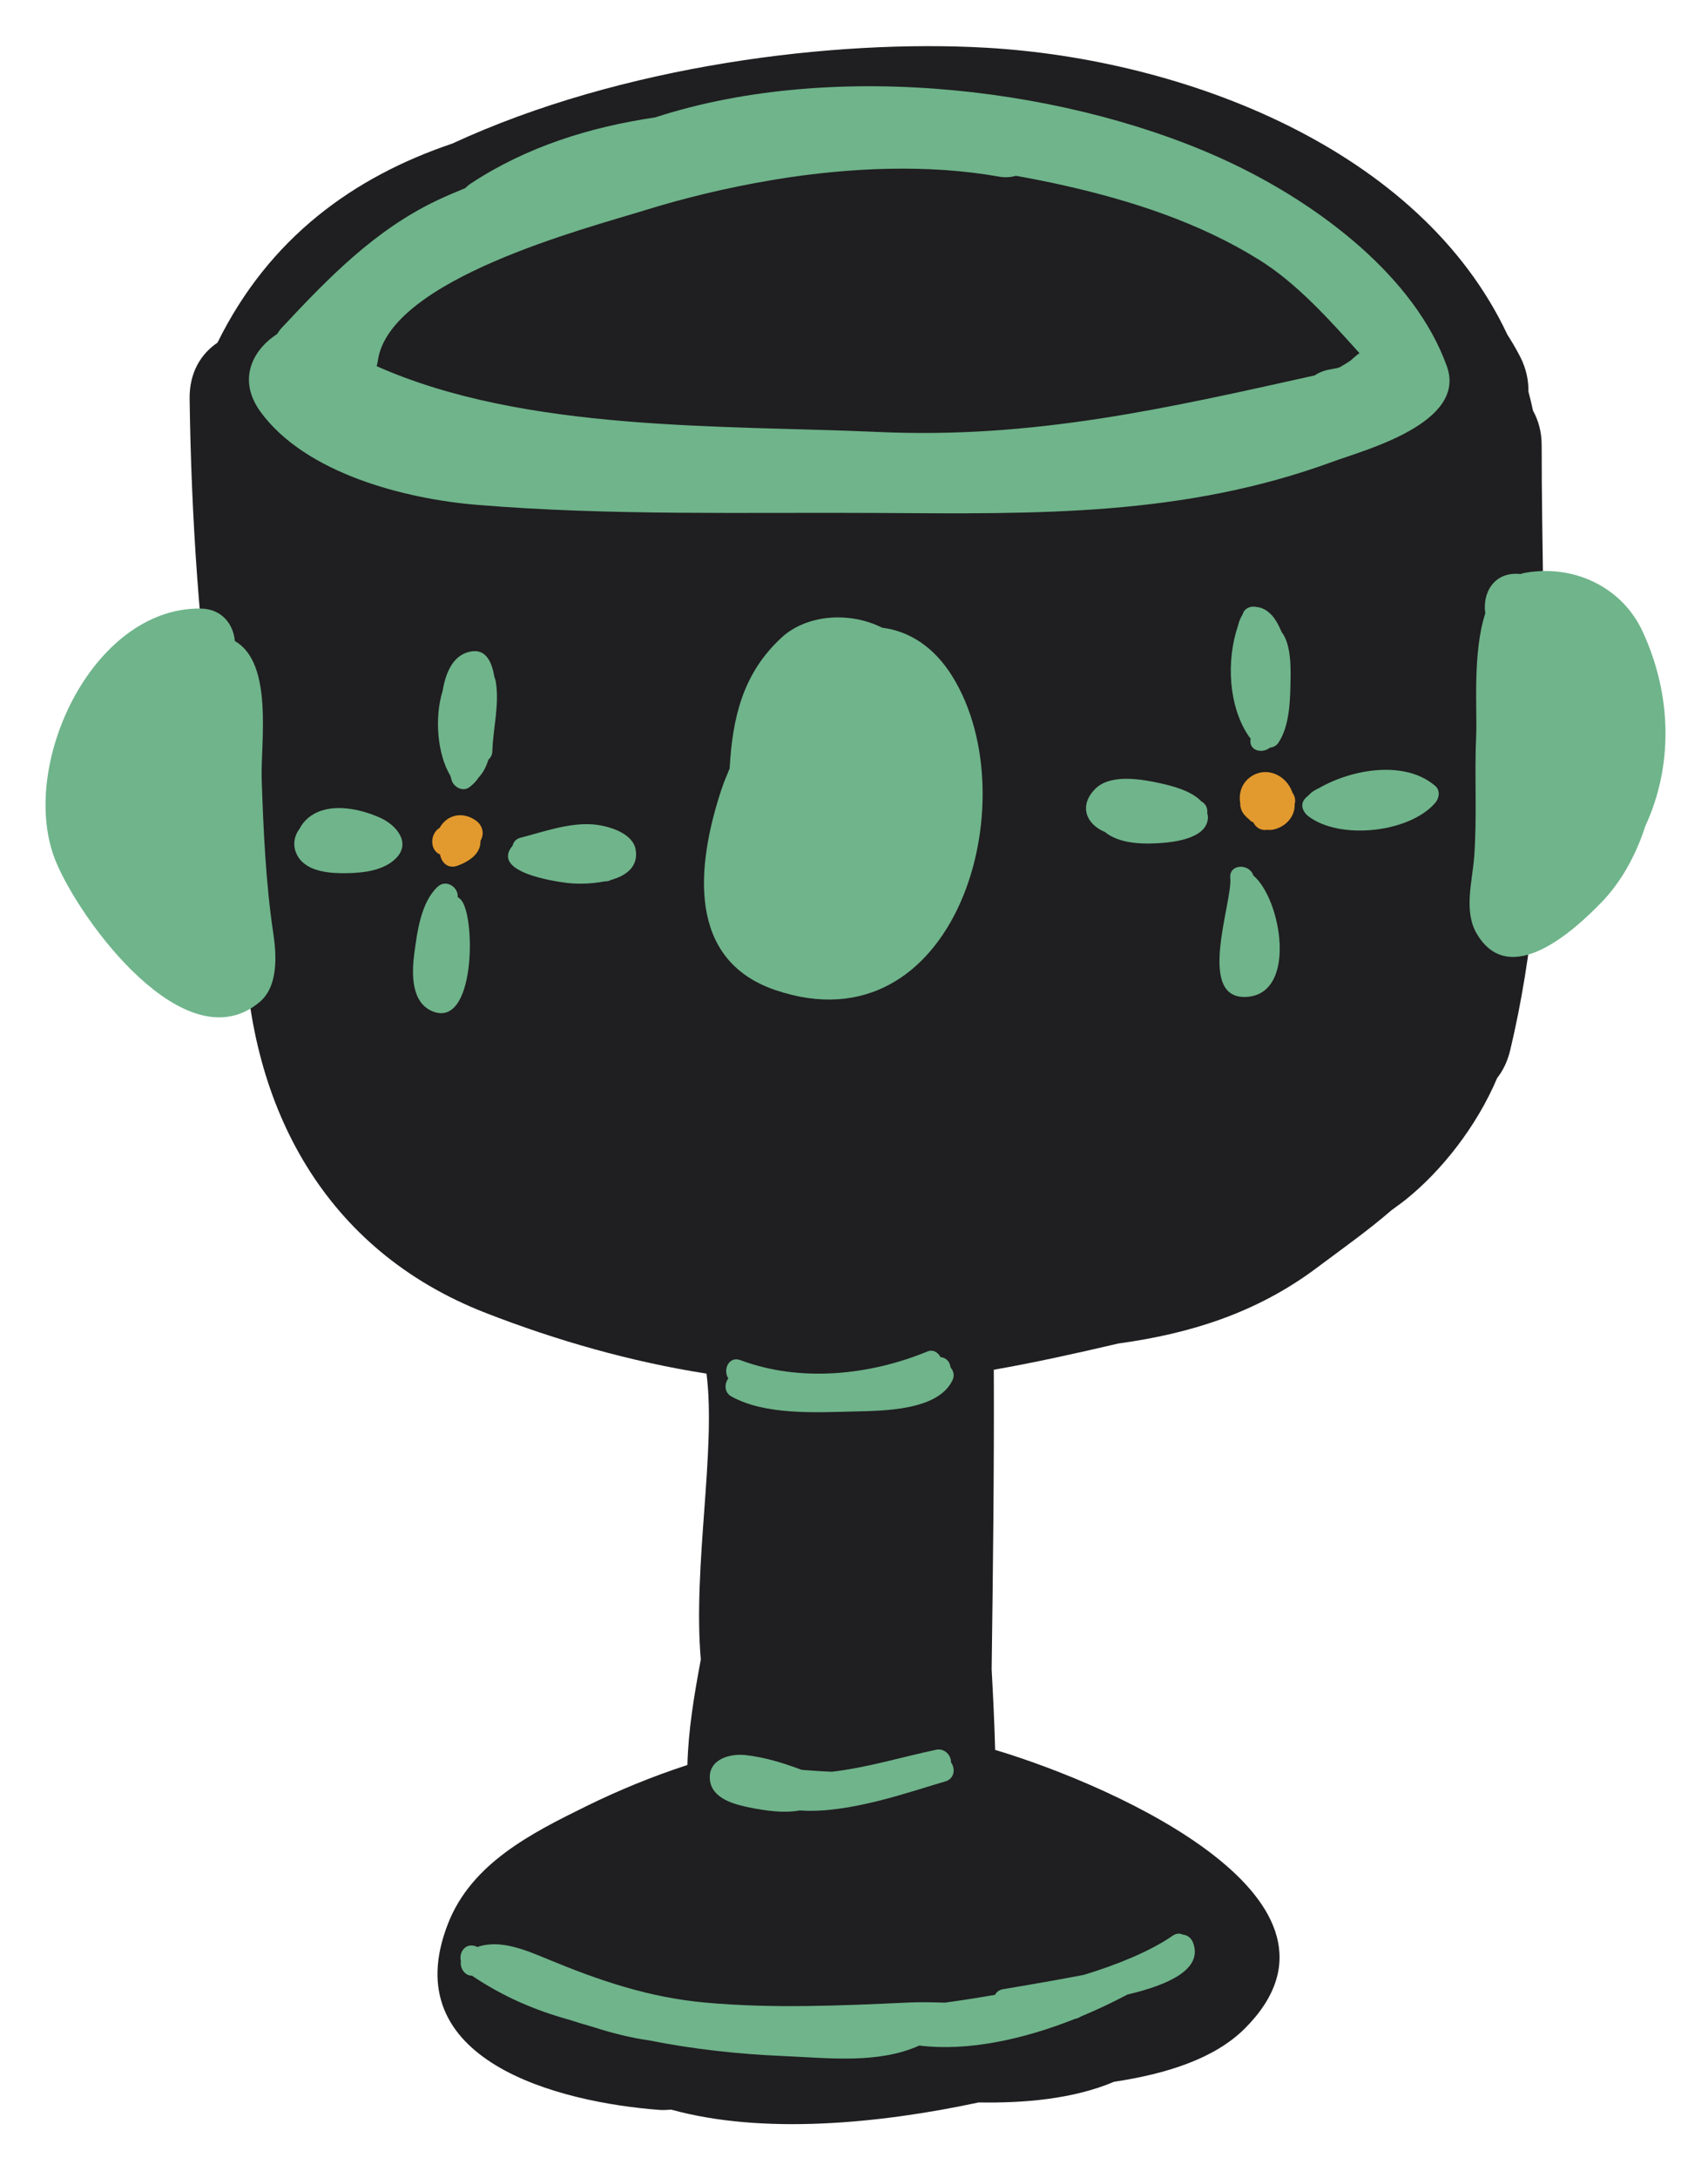 <?xml version="1.0" encoding="utf-8"?>
<!-- Generator: Adobe Illustrator 15.1.0, SVG Export Plug-In . SVG Version: 6.00 Build 0)  -->
<!DOCTYPE svg PUBLIC "-//W3C//DTD SVG 1.1//EN" "http://www.w3.org/Graphics/SVG/1.1/DTD/svg11.dtd">
<svg version="1.1" id="Layer_1" xmlns="http://www.w3.org/2000/svg" xmlns:xlink="http://www.w3.org/1999/xlink" x="0px" y="0px"
	 width="98.759px" height="125.893px" viewBox="0 0 98.759 125.893" enable-background="new 0 0 98.759 125.893"
	 xml:space="preserve">
<g>
	<path fill="#1F1E20" d="M89.141,25.731c0-0.784-0.194-1.438-0.5-1.993c-0.082-0.369-0.165-0.738-0.264-1.097
		c0.009-0.64-0.12-1.312-0.469-2.001c-0.228-0.449-0.482-0.878-0.751-1.298C82.112,8.6,68.48,3.414,57.01,2.759
		c-8.718-0.497-21.044,0.997-30.861,5.542c-5.72,1.929-10.591,5.457-13.573,11.505c-0.959,0.652-1.633,1.728-1.612,3.256
		c0.096,6.793,0.55,13.871,1.572,20.586c0.48,3.159,0.916,6.722,1.64,10.18c-0.02,0.196-0.049,0.386-0.042,0.599
		c0.277,9.568,4.63,17.832,13.935,21.46c4.099,1.599,8.411,2.828,12.782,3.515c0.565,4.401-0.797,11.126-0.329,16.529
		c-0.378,2.015-0.723,4.049-0.775,6.093c-2.015,0.658-3.963,1.454-5.864,2.39c-3.176,1.563-6.604,3.298-7.969,6.756
		c-3.145,7.973,6.454,10.357,12.21,10.792c0.245,0.018,0.466,0,0.687-0.016c5.255,1.45,11.959,0.83,17.778-0.416
		c2.608,0.047,5.468-0.193,7.829-1.195c3.021-0.452,5.818-1.338,7.558-3.078c7.338-7.337-7.252-13.945-14.436-16.106
		c-0.041-1.555-0.117-3.107-0.202-4.659c0.078-5.776,0.148-11.534,0.125-17.315c2.316-0.405,4.659-0.922,7.195-1.515
		c4.084-0.562,7.969-1.736,11.503-4.393c1.425-1.069,2.932-2.128,4.305-3.319c0.263-0.197,0.528-0.378,0.789-0.586
		c2.095-1.673,4.127-4.251,5.312-7.049c0.338-0.428,0.6-0.962,0.757-1.617C90.001,49.468,89.141,37.193,89.141,25.731z"/>
	<path fill="#6FB48B" d="M15.801,53.94c-0.436-2.911-0.569-5.963-0.67-8.903c-0.069-2.049,0.702-6.7-1.55-7.98
		c-0.084-0.96-0.741-1.866-1.983-1.88C5.3,35.104,1.008,44.374,3.223,49.782c1.409,3.442,7.506,11.738,11.791,8.139
		C16.11,57,15.987,55.178,15.801,53.94z"/>
	<path fill="#6FB48B" d="M94.981,36.51c-1.229-2.668-4.136-3.932-6.919-3.375c-0.054,0.011-0.099,0.036-0.151,0.05
		c-0.025-0.002-0.046-0.01-0.07-0.012c-1.485-0.11-2.134,1.13-1.959,2.281c-0.75,2.289-0.462,5.61-0.528,7.065
		c-0.106,2.34,0.059,4.707-0.117,7.04c-0.106,1.396-0.617,3.102,0.15,4.411c1.903,3.25,5.654-0.201,7.216-1.814
		c1.152-1.19,1.99-2.731,2.534-4.409C96.712,44.34,96.718,40.278,94.981,36.51z"/>
	<path fill="#6FB48B" d="M55.086,39.128c-1.093-1.776-2.557-2.657-4.079-2.843c-1.827-0.926-4.334-0.801-5.825,0.578
		c-2.243,2.074-2.829,4.639-2.994,7.559c-0.163,0.392-0.329,0.779-0.473,1.213c-1.462,4.418-2.008,9.856,3.117,11.596
		C55.238,60.765,59.508,46.317,55.086,39.128z"/>
	<path fill="#6FB48B" d="M83.662,21.178c-1.873-5.23-7.446-9.342-12.296-11.671C62.2,5.103,48.36,3.376,37.887,6.785
		c-3.767,0.558-7.419,1.687-10.65,3.814c-0.13,0.085-0.242,0.18-0.343,0.279c-0.569,0.231-1.129,0.469-1.659,0.722
		c-3.587,1.717-6.245,4.462-8.927,7.331c-0.114,0.122-0.209,0.249-0.288,0.377c-1.472,0.966-2.283,2.682-0.951,4.505
		c2.599,3.556,8.35,5.028,12.522,5.371c7.748,0.637,15.497,0.421,23.259,0.469c9.108,0.055,17.577,0.207,26.226-2.97
		C78.874,26.021,84.837,24.461,83.662,21.178z M78.37,20.599c-0.005,0.006-0.246,0.206-0.282,0.246
		c-0.154,0.107-0.314,0.205-0.476,0.297c-0.067,0.039-0.112,0.066-0.143,0.086c-0.032,0.009-0.071,0.022-0.133,0.044
		c-0.115,0.041-0.658,0.081-0.172,0.056c-0.424,0.021-0.822,0.155-1.154,0.375c-8.566,1.903-16.246,3.67-25.207,3.268
		c-9.009-0.406-20.442,0.014-29.024-3.805c0.023-0.09,0.05-0.175,0.062-0.271c0.599-4.751,12.133-7.711,15.393-8.725
		c2.311-0.718,4.807-1.324,7.36-1.752c0.084-0.011,0.169-0.024,0.249-0.044c4.351-0.708,8.861-0.885,12.919-0.165
		c0.357,0.063,0.683,0.038,0.979-0.046c0.951,0.167,1.875,0.352,2.763,0.552c3.939,0.887,7.846,2.156,11.281,4.291
		c2.212,1.375,4.085,3.48,5.823,5.409C78.525,20.471,78.444,20.529,78.37,20.599z"/>
	<path fill="#6FB48B" d="M54.962,79.042c-0.03-0.294-0.223-0.558-0.578-0.596c-0.146-0.272-0.431-0.46-0.761-0.324
		c-3.358,1.383-7.366,1.792-10.812,0.5c-0.677-0.254-1.027,0.572-0.698,1.058c-0.241,0.307-0.231,0.813,0.167,1.036
		c1.966,1.1,4.927,0.927,7.085,0.874c1.63-0.04,4.842-0.027,5.702-1.789C55.212,79.506,55.13,79.236,54.962,79.042z"/>
	<path fill="#6FB48B" d="M54.99,101.876c0.011-0.41-0.37-0.837-0.866-0.732c-1.921,0.406-3.976,1.033-6.016,1.27
		c-0.576-0.021-1.163-0.063-1.755-0.109c-1.053-0.395-2.156-0.739-3.267-0.855c-0.916-0.096-2.17,0.261-2.037,1.447
		c0.123,1.082,1.426,1.411,2.315,1.59c0.901,0.181,1.955,0.333,2.877,0.165c2.845,0.208,6.458-1.116,8.415-1.676
		C55.201,102.818,55.248,102.225,54.99,101.876z"/>
	<path fill="#6FB48B" d="M68.987,112.303c-0.112-0.299-0.338-0.448-0.588-0.472c-0.172-0.082-0.377-0.088-0.591,0.06
		c-1.33,0.921-3.265,1.694-5.126,2.262c-2.32,0.45-4.603,0.811-4.721,0.838c-0.214,0.05-0.353,0.17-0.427,0.318
		c-0.967,0.171-1.932,0.319-2.899,0.453c-0.726-0.024-1.438-0.038-2.121-0.006c-3.918,0.18-7.852,0.357-11.763-0.001
		c-3.24-0.296-6.089-1.268-9.045-2.491c-1.262-0.521-2.779-1.187-4.098-0.72c-0.048-0.019-0.094-0.04-0.145-0.055
		c-0.591-0.176-0.935,0.403-0.814,0.862c-0.07,0.422,0.239,0.867,0.639,0.85c1.762,1.192,3.631,1.998,5.569,2.533
		c0.473,0.151,0.945,0.297,1.42,0.43c1.062,0.344,2.14,0.619,3.242,0.778c2.545,0.506,5.133,0.794,7.779,0.906
		c2.576,0.11,5.471,0.47,7.856-0.606c2.808,0.349,6.031-0.362,8.988-1.536c0.063-0.02,0.125-0.03,0.188-0.052
		c0.055-0.019,0.093-0.052,0.139-0.08c0.942-0.389,1.857-0.82,2.718-1.28C67.592,114.729,69.559,113.827,68.987,112.303z"/>
	<path fill="#6FB48B" d="M28.671,39.427c-0.018-0.115-0.055-0.217-0.091-0.32c-0.143-0.878-0.496-1.549-1.259-1.461
		c-1.04,0.12-1.534,1.106-1.729,2.299c-0.488,1.57-0.295,3.669,0.452,4.905c0.023,0.082,0.047,0.178,0.07,0.252
		c0.124,0.395,0.635,0.68,1.012,0.412c0.225-0.16,0.412-0.362,0.57-0.596c0.258-0.273,0.425-0.624,0.546-1.007
		c0.129-0.11,0.22-0.274,0.227-0.493C28.511,42.079,28.881,40.767,28.671,39.427z"/>
	<path fill="#6FB48B" d="M36.757,49.122c-0.167-1.025-1.721-1.426-2.556-1.474c-1.375-0.078-2.789,0.439-4.102,0.775
		c-0.272,0.07-0.411,0.254-0.46,0.461c-1.276,1.52,2.375,2.057,3.126,2.151c0.552,0.07,1.415,0.071,2.204-0.089
		c0.125,0.005,0.241-0.013,0.333-0.072C36.206,50.623,36.917,50.106,36.757,49.122z"/>
	<path fill="#6FB48B" d="M21.994,47.275c-1.017-0.455-2.351-0.77-3.436-0.408c-0.568,0.189-1.014,0.586-1.238,1.04
		c-0.339,0.448-0.434,1.055-0.081,1.623c0.56,0.897,1.935,0.963,2.868,0.943c0.941-0.02,2.068-0.154,2.77-0.841
		C23.812,48.715,22.893,47.677,21.994,47.275z"/>
	<path fill="#6FB48B" d="M26.707,52.078c-0.066-0.093-0.151-0.167-0.245-0.225c0.062-0.544-0.653-1.072-1.17-0.583
		c-0.963,0.911-1.177,2.642-1.34,3.877c-0.149,1.136-0.186,2.839,1.095,3.327C27.458,59.392,27.503,53.2,26.707,52.078z"/>
	<path fill="#6FB48B" d="M74.1,36.526c-0.101-0.243-0.217-0.486-0.38-0.73c-0.228-0.343-0.61-0.672-1.038-0.704
		c-0.292-0.083-0.648,0.022-0.785,0.301c-0.024,0.049-0.041,0.106-0.063,0.157c-0.115,0.177-0.195,0.377-0.244,0.598
		c-0.702,2.041-0.559,4.721,0.641,6.448c0.024,0.036,0.054,0.059,0.082,0.088c-0.002,0.021-0.007,0.042-0.009,0.064
		c-0.081,0.669,0.695,0.822,1.119,0.474c0.187-0.025,0.37-0.099,0.499-0.292c0.682-1.019,0.683-2.612,0.7-3.786
		C74.632,38.429,74.626,37.202,74.1,36.526z"/>
	<path fill="#6FB48B" d="M69.805,46.996c0.03-0.262-0.072-0.527-0.34-0.671c-0.574-0.614-1.673-0.893-2.374-1.049
		c-1.073-0.237-2.883-0.559-3.762,0.323c-0.945,0.947-0.558,2.029,0.557,2.494c0.847,0.705,2.27,0.711,3.28,0.635
		c0.85-0.063,2.652-0.302,2.678-1.474C69.847,47.161,69.82,47.081,69.805,46.996z"/>
	<path fill="#6FB48B" d="M82.99,45.432c-1.729-1.497-4.771-0.993-6.704,0.113c-0.165,0.078-0.321,0.164-0.459,0.271
		c-0.002,0.003-0.008,0.005-0.012,0.008c-0.043,0.029-0.066,0.068-0.099,0.103c-0.109,0.1-0.23,0.187-0.315,0.311
		c-0.23,0.338-0.034,0.728,0.248,0.943c1.818,1.392,5.849,0.96,7.342-0.775C83.222,46.138,83.289,45.691,82.99,45.432z"/>
	<path fill="#6FB48B" d="M72.469,50.608c-0.228-0.714-1.417-0.679-1.333,0.149c0.14,1.393-2.047,7.145,1.023,6.862
		C75.006,57.357,74.088,51.968,72.469,50.608z"/>
	<path fill="#E2992E" d="M74.717,45.796c-0.005-0.016-0.005-0.03-0.011-0.046c-0.362-0.949-1.464-1.462-2.357-0.87
		c-0.558,0.369-0.739,0.982-0.636,1.559c-0.009,0.24,0.083,0.482,0.242,0.667c0.088,0.103,0.19,0.197,0.3,0.285
		c0.024,0.018,0.031,0.045,0.054,0.062c0.054,0.039,0.106,0.057,0.16,0.087c0.146,0.295,0.434,0.492,0.821,0.426
		c0.113,0.015,0.226,0.011,0.335-0.013c0.76-0.164,1.268-0.798,1.233-1.47C74.933,46.252,74.863,45.996,74.717,45.796z"/>
	<path fill="#E2992E" d="M27.505,47.422c-0.765-0.532-1.653-0.333-2.082,0.428c-0.579,0.349-0.576,1.306,0.023,1.543
		c0.075,0.464,0.454,0.855,1.018,0.646c0.702-0.26,1.345-0.715,1.319-1.438C28.024,48.196,27.909,47.702,27.505,47.422z"/>
</g>
</svg>
